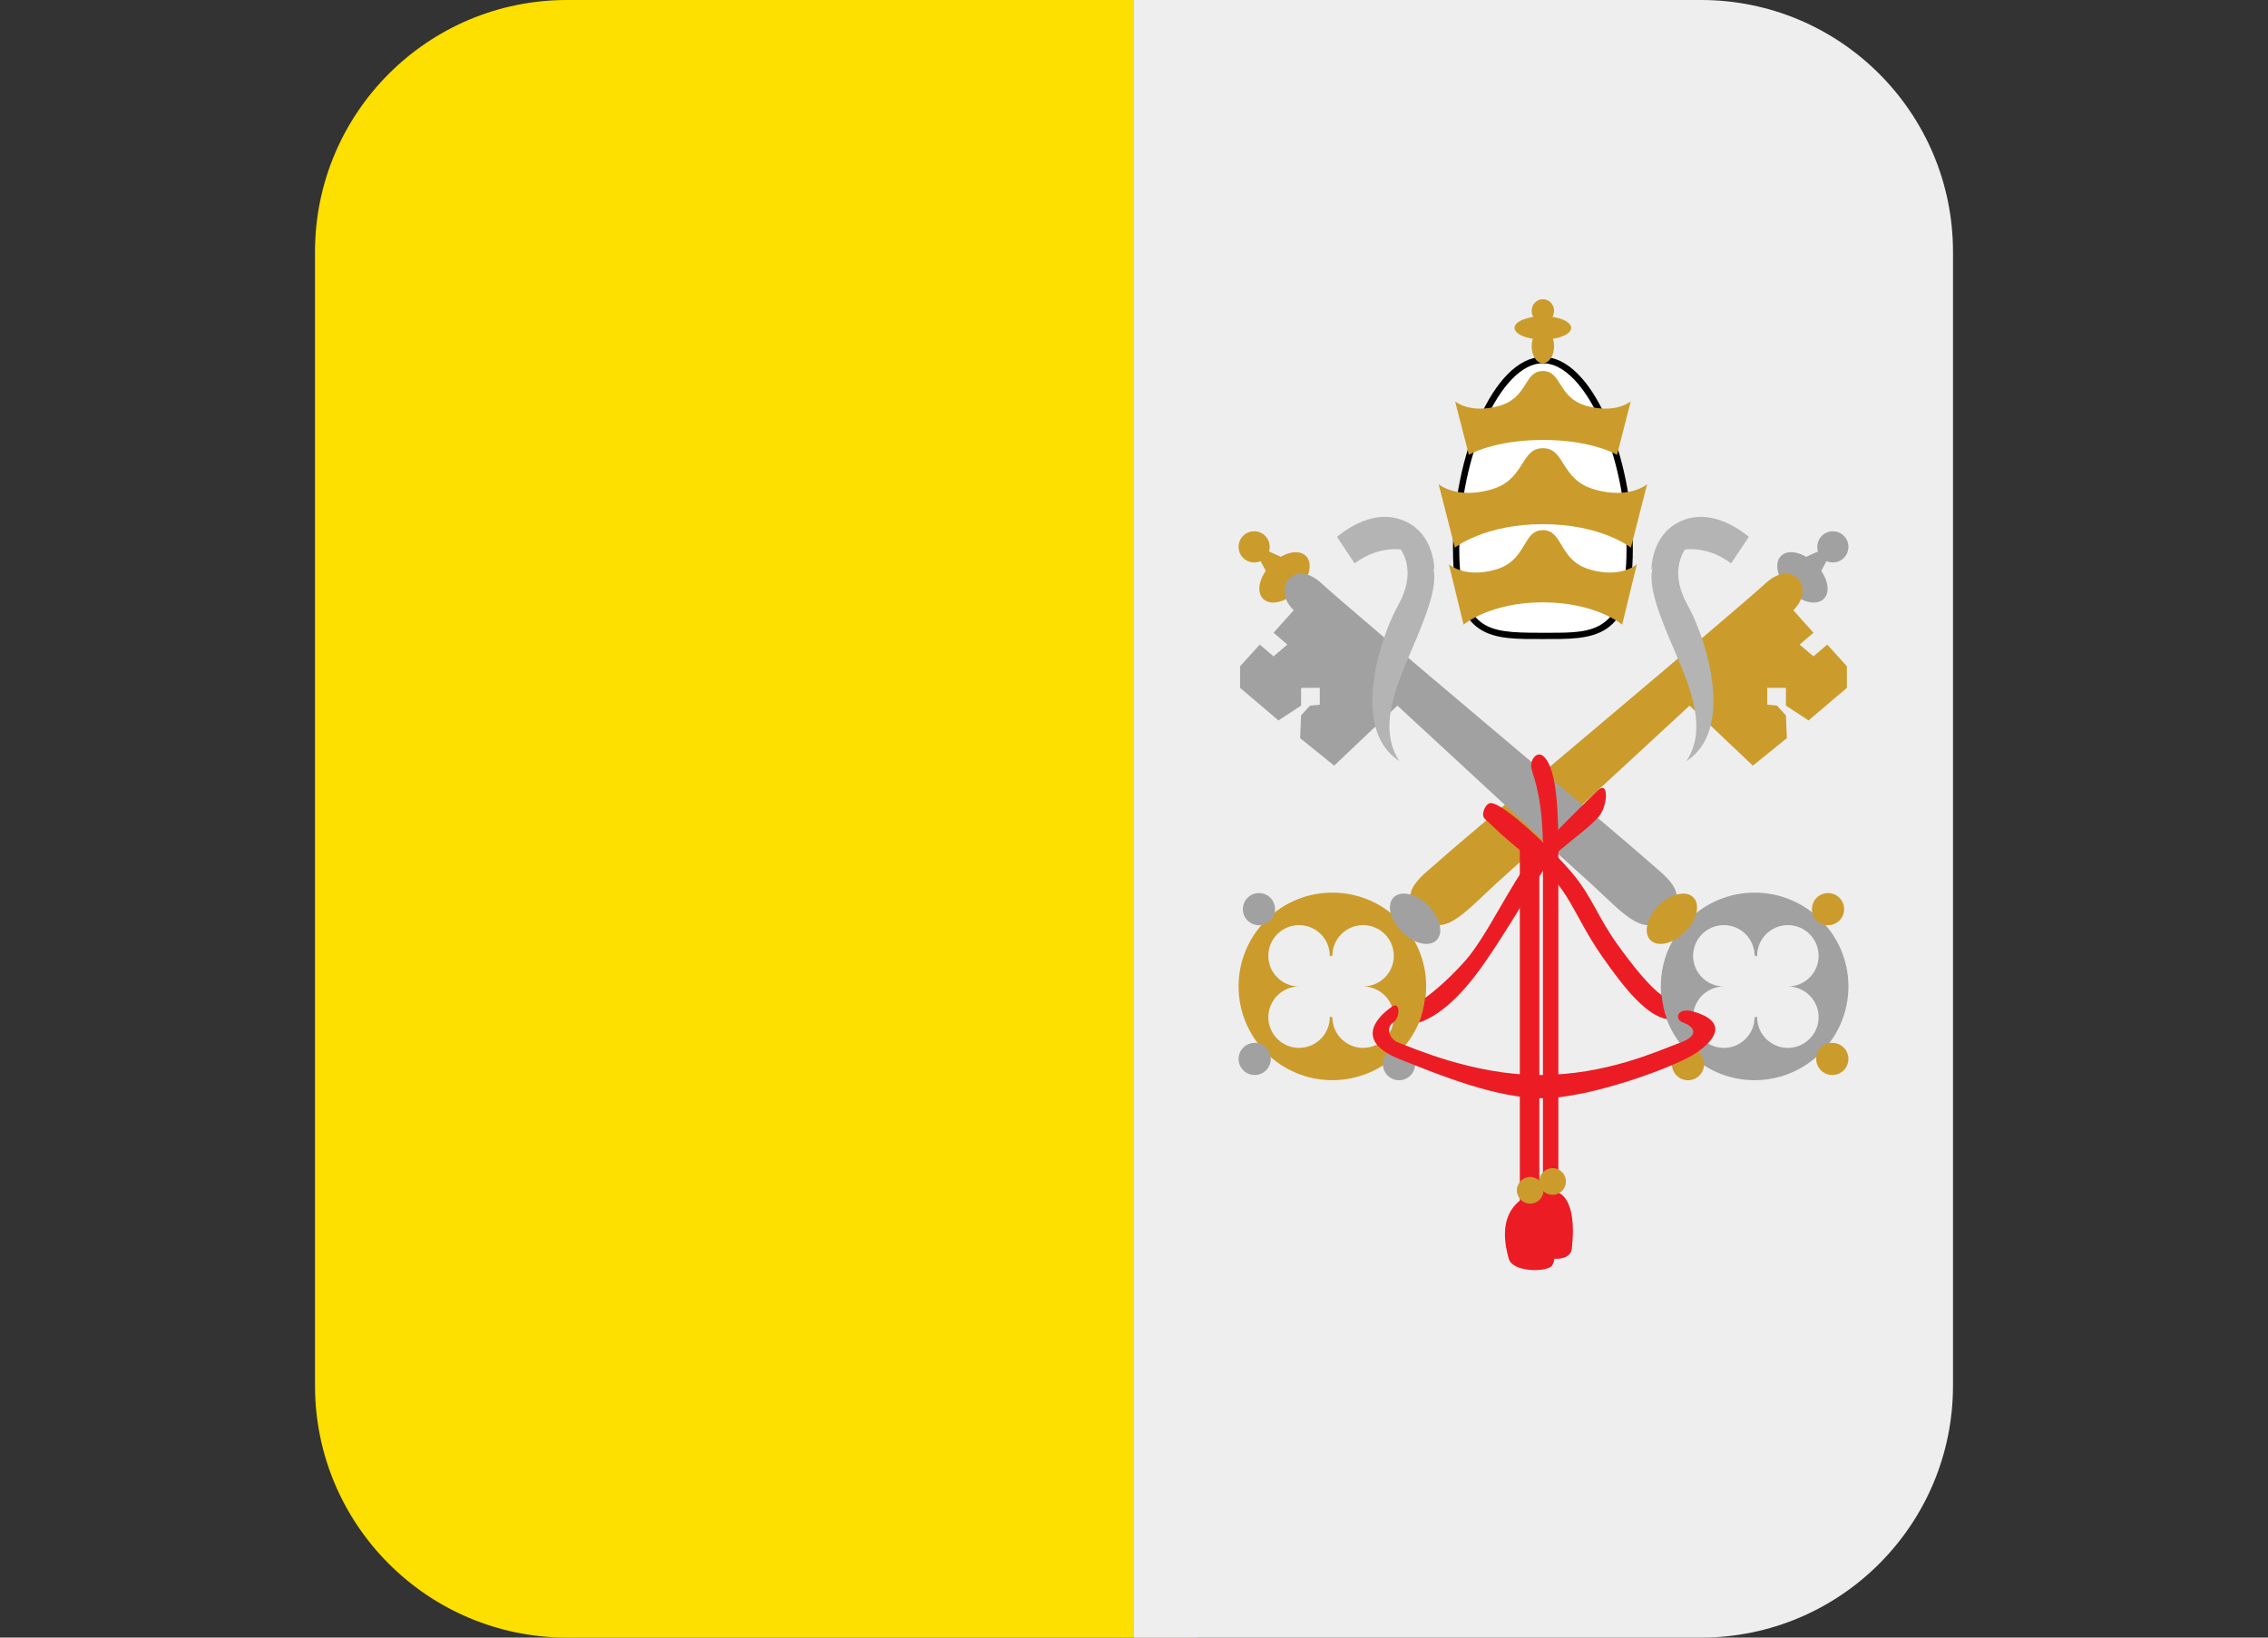 <svg xmlns="http://www.w3.org/2000/svg" viewBox="0 5 36 26"><rect x="0" y="5" width="36" height="26" fill="#333333" stroke="none"/><path fill="#FDDF00" d="M19 31H9c-2.209 0-4-1.791-4-4V9c0-2.209 1.791-4 4-4h10v26z"/><path fill="#EEE" d="M31 27c0 2.209-1.791 4-4 4h-9V5h9c2.209 0 4 1.791 4 4v18z"/><path fill="#A1A1A1" d="M28.816 14.234l.329-.609-.672.305z"/><path fill="#A1A1A1" d="M28.846 13.682c0 .137.11.248.247.248s.247-.111.247-.248c0-.136-.11-.247-.247-.247s-.247.111-.247.247zm-.576.145c-.116.115-.057.362.131.549.188.189.434.247.549.131.116-.115.058-.361-.131-.549-.186-.188-.433-.248-.549-.131z"/><path fill="#CB9C2B" d="M22.561 19.562c.379.359.701-.105 1.306-.641.553-.49 4.188-3.87 4.578-4.214.391-.344.028-.864-.425-.442s-4.801 4.062-5.127 4.359c-.327.298-.752.54-.332.938z"/><path fill="#CB9C2B" d="M28.348 14.558l.437.488-.219.188.219.187.219-.187.312.344v.343l-.609.517-.359-.235v-.282h-.297v.267l.156.015.141.156.015.36-.54.437-1.108-1.051zm-8.688 6.103c0 .822.667 1.489 1.489 1.489.822 0 1.489-.667 1.489-1.489 0-.822-.667-1.489-1.489-1.489-.822 0-1.489.667-1.489 1.489zm.954.001c-.267-.004-.482-.22-.482-.486 0-.27.219-.488.488-.488.27 0 .488.219.488.488l-.001.007c.014-.001.026-.009.041-.009.001-.268.22-.486.488-.486.27 0 .488.219.488.488 0 .267-.215.482-.481.486.267.005.481.221.481.487 0 .269-.219.488-.488.488s-.487-.219-.488-.487c-.015 0-.027-.008-.042-.009l.002.008c0 .269-.219.488-.488.488-.27 0-.488-.219-.488-.488.001-.266.216-.482.482-.487z"/><path fill="#A1A1A1" d="M22.122 19.247c-.116.115-.057.362.131.549.188.188.434.247.549.131.116-.115.058-.361-.131-.549-.187-.188-.434-.247-.549-.131zm-2.394.188c0 .141.114.255.256.255.141 0 .255-.114.255-.255 0-.142-.114-.256-.255-.256-.142 0-.256.114-.256.256zm2.223 2.461c0 .141.114.255.256.255.141 0 .255-.114.255-.255 0-.142-.114-.256-.255-.256-.142 0-.256.114-.256.256zm-2.291-.083c0 .141.114.255.256.255.141 0 .255-.114.255-.255 0-.142-.114-.256-.255-.256-.142.001-.256.115-.256.256z"/><path fill="#B4B4B5" d="M26.77 17.083c.139-.091.245-.215.316-.37.299-.652-.072-1.701-.299-2.106-.277-.497-.107-.821.026-.976-.037-.014-.082-.025-.131-.025-.109 0-.215.053-.312.158-.292.311-.154.726.253 1.669.306.707.425 1.217.147 1.65z"/><path fill="#B4B4B5" d="M26.211 14.043c.143-.208.363-.324.633-.324.219 0 .445.082.635.226l.28-.422c-.124-.103-.423-.317-.761-.317-.089 0-.175.015-.258.044-.383.137-.512.49-.529.793z"/><path fill="#CB9C2B" d="M20.184 14.234l-.329-.609.672.305z"/><path fill="#CB9C2B" d="M20.154 13.682c0 .137-.11.248-.247.248s-.247-.111-.247-.248c0-.136.11-.247.247-.247s.247.111.247.247zm.575.145c.116.115.057.362-.131.549-.188.189-.434.247-.549.131-.116-.115-.058-.361.131-.549.187-.188.434-.248.549-.131z"/><path fill="#A1A1A1" d="M26.439 19.562c-.379.359-.701-.105-1.306-.641-.553-.49-4.188-3.87-4.578-4.214-.391-.344-.028-.864.425-.442s4.801 4.062 5.127 4.359c.327.298.752.54.332.938z"/><path fill="#A1A1A1" d="M20.652 14.558l-.437.488.219.188-.219.187-.219-.187-.312.344v.343l.609.517.359-.235v-.282h.297v.267l-.156.015-.141.156-.015.36.54.437 1.108-1.051zm7.199 4.614c-.822 0-1.489.667-1.489 1.489 0 .822.667 1.489 1.489 1.489.822 0 1.489-.667 1.489-1.489 0-.822-.667-1.489-1.489-1.489zm1.016 1.977c0 .269-.219.488-.488.488-.27 0-.488-.219-.488-.488l.002-.008c-.015.001-.027.009-.042.009-.001.268-.219.487-.488.487s-.488-.219-.488-.488c0-.267.215-.482.481-.487-.267-.004-.481-.22-.481-.486 0-.27.219-.488.488-.488s.487.218.488.486c.015 0 .027.008.041.009l-.001-.007c0-.27.219-.488.488-.488.27 0 .488.219.488.488 0 .267-.215.482-.481.486.266.005.481.221.481.487z"/><path fill="#CB9C2B" d="M26.878 19.247c.116.115.057.362-.131.549-.188.188-.434.247-.549.131-.116-.115-.058-.361.131-.549.187-.188.434-.247.549-.131zm2.394.188c0 .141-.114.255-.256.255-.141 0-.255-.114-.255-.255 0-.142.114-.256.255-.256.142 0 .256.114.256.256zm-2.223 2.461c0 .141-.114.255-.256.255-.141 0-.255-.114-.255-.255 0-.142.114-.256.255-.256.142 0 .256.114.256.256zm2.291-.083c0 .141-.114.255-.256.255-.141 0-.255-.114-.255-.255 0-.142.114-.256.255-.256.142.001.256.115.256.256z"/><path d="M25.918 13.719c0 1.467-.639 1.427-1.428 1.427-.788 0-1.427.04-1.427-1.427s.639-3.052 1.427-3.052c.789 0 1.428 1.585 1.428 3.052z"/><path fill="#FFF" d="M24.427 15.046c-.424 0-.72-.013-.923-.17-.232-.181-.341-.548-.341-1.157 0-1.49.657-2.952 1.327-2.952.67 0 1.328 1.462 1.328 2.952 0 1.327-.533 1.327-1.208 1.327h-.183z"/><path fill="#CB9C2B" d="M25.236 14.042c-.5-.146-.419-.625-.746-.625s-.246.479-.746.625c-.499.146-.746-.083-.746-.083l.233.958s.419-.354 1.259-.354c.84 0 1.259.354 1.259.354l.233-.958c0-.001-.247.228-.746.083z"/><path fill="#CB9C2B" d="M25.318 12.774c-.555-.153-.465-.658-.828-.658-.363 0-.274.505-.828.658-.554.153-.827-.087-.827-.087l.258 1.008s.466-.373 1.397-.373c.932 0 1.397.373 1.397.373l.258-1.008c0 .001-.273.241-.827.087z"/><path fill="#CB9C2B" d="M25.187 11.445c-.467-.129-.392-.554-.697-.554-.306 0-.23.425-.697.554-.466.129-.696-.073-.696-.073l.218.849s.392-.236 1.176-.236c.784 0 1.176.236 1.176.236l.218-.849c-.001 0-.232.202-.698.073zm-.875-.947c0 .148.08.269.178.269.098 0 .178-.12.178-.269 0-.149-.08-.269-.178-.269-.097 0-.178.12-.178.269z"/><path fill="#CB9C2B" d="M24.041 10.206c0 .102.201.185.449.185s.449-.083.449-.185c0-.103-.201-.186-.449-.186-.248.001-.449.084-.449.186z"/><path fill="#CB9C2B" d="M24.312 9.935c0 .103.08.186.178.186.098 0 .178-.083.178-.186s-.08-.185-.178-.185c-.097 0-.178.083-.178.185z"/><path fill="#B4B4B5" d="M22.211 17.083c-.139-.091-.245-.215-.316-.37-.299-.652.072-1.701.299-2.106.277-.497.107-.821-.026-.976.037-.014.082-.025.131-.025.109 0 .215.053.312.158.292.311.154.726-.253 1.669-.306.707-.425 1.217-.147 1.65z"/><path fill="#B4B4B5" d="M22.77 14.043c-.144-.208-.363-.324-.633-.324-.219 0-.445.082-.635.226l-.28-.422c.124-.103.423-.317.761-.317.089 0 .175.015.258.044.382.137.511.49.529.793z"/><path fill="#EC1C24" d="M24.49 17c.2.154.246.75.246 1.453v5.484s.307.078.213.891c-.027.232-.484.188-.562 0-.078-.188-.04-.791.104-.875V18.5c0-.812-.136-1.127-.178-1.281-.043-.154.081-.294.177-.219z"/><path fill="#EC1C24" d="M26.375 20.799c-.196-.137-.471-.482-.707-.812-.312-.438-.391-.736-.701-1.111-.31-.375-1.122-1.152-1.314-1.125-.076.011-.156.188-.083.25s.302.312.817.703c.516.391.594.828 1.024 1.453.397.577.74.971 1.049 1.024-.045-.121-.072-.249-.085-.382z"/><path fill="#EC1C24" d="M25.36 17.551c-.183.175-.749.729-1.057 1.089-.308.36-.698 1.22-1.042 1.61-.221.25-.46.464-.642.596-.017.136-.046.267-.097.389.248-.083.602-.311 1.046-.953.614-.891.911-1.547 1.208-1.797s.416-.324.583-.498c.168-.175.185-.612.001-.436z"/><path fill="#EC1C24" d="M24.124 18.281v5.781c-.331.266-.237.707-.175.924.062.217.603.216.687.108.084-.108.107-.844-.202-1.094v-5.359c0-.141-.31-.575-.31-.36z"/><path fill="#EC1C24" d="M22.095 20.982c-.297.207-.552.564.112.83s1.543.625 2.283.625 2.123-.502 2.447-.728c.324-.226.464-.495-.052-.647-.271-.08-.312.125-.171.172s.305.193-.051.323c-.355.13-1.168.511-2.23.511s-2.062-.453-2.226-.511c-.164-.058-.209-.245-.093-.323s.114-.344-.019-.252z"/><path fill="#CB9C2B" d="M24.856 23.759c0 .117-.095.211-.212.211-.116 0-.211-.094-.211-.211 0-.117.095-.212.211-.212.118 0 .212.095.212.212z"/><path fill="#CB9C2B" d="M24.5 23.899c0 .117-.095.211-.212.211-.116 0-.211-.094-.211-.211 0-.117.095-.212.211-.212.117.001.212.095.212.212z"/></svg>